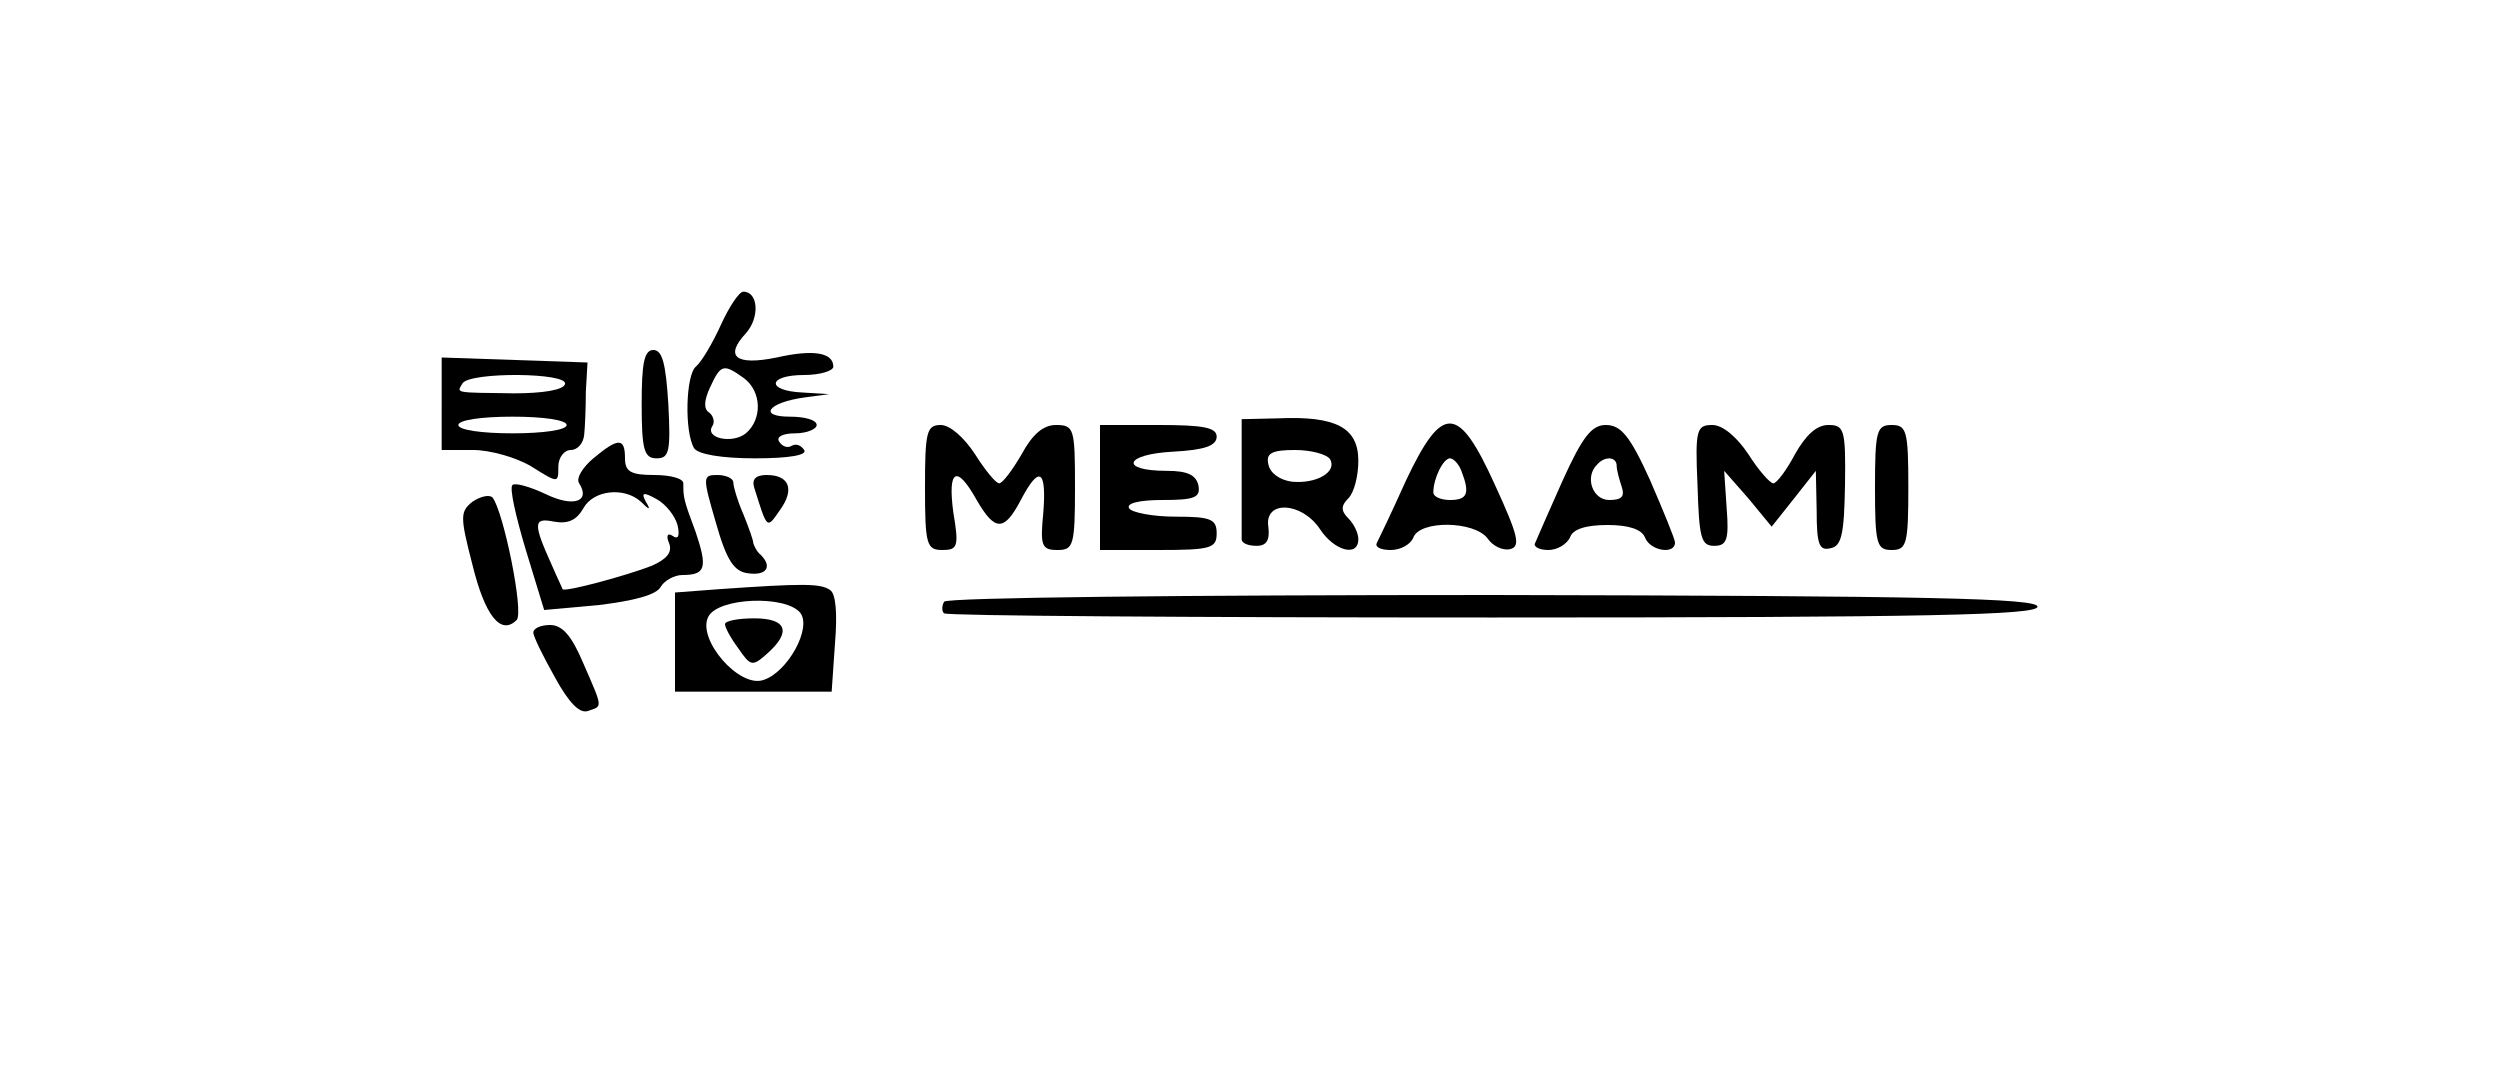 <?xml version="1.0" standalone="no"?>
<!DOCTYPE svg PUBLIC "-//W3C//DTD SVG 20010904//EN"
 "http://www.w3.org/TR/2001/REC-SVG-20010904/DTD/svg10.dtd">
<svg version="1.0" xmlns="http://www.w3.org/2000/svg"
 width="300pt" height="128pt" viewBox="0 0 300 128"
 preserveAspectRatio="xMidYMid meet">
<g transform="translate(0,128) scale(0.1,-0.1)"
fill="#000000" stroke="none">
<path d="M865 890 c-10 -22 -23 -44 -30 -50 -12 -10 -14 -78 -2 -98 5 -7 32
-12 73 -12 42 0 63 4 59 10 -4 6 -10 8 -15 5 -5 -3 -11 -1 -15 5 -4 6 5 10 19
10 14 0 26 5 26 10 0 6 -14 10 -32 10 -39 0 -26 17 17 23 l30 4 -32 2 c-44 2
-42 21 2 21 19 0 35 5 35 10 0 17 -24 21 -68 11 -49 -10 -63 1 -37 29 17 19
15 50 -3 50 -5 0 -17 -18 -27 -40z m28 -64 c21 -16 22 -49 2 -66 -16 -13 -50
-6 -40 9 3 5 1 12 -4 16 -7 4 -6 15 1 30 13 28 16 29 41 11z"/>
<path d="M770 795 c0 -55 3 -65 18 -65 15 0 17 8 14 65 -3 48 -7 65 -18 65
-11 0 -14 -16 -14 -65z"/>
<path d="M530 795 l0 -55 38 0 c20 0 52 -9 70 -20 32 -20 32 -20 32 0 0 11 7
20 15 20 8 0 15 8 16 18 1 9 2 33 2 52 l2 35 -87 3 -88 3 0 -56z m148 24 c-2
-7 -27 -11 -61 -11 -73 1 -69 0 -62 12 9 14 128 13 123 -1z m2 -49 c0 -6 -28
-10 -65 -10 -37 0 -65 4 -65 10 0 6 28 10 65 10 37 0 65 -4 65 -10z"/>
<path d="M1490 708 c0 -37 0 -71 0 -75 0 -5 8 -8 18 -8 12 0 16 7 14 23 -5 32
40 30 62 -3 17 -26 46 -34 46 -12 0 7 -5 18 -12 25 -9 9 -9 15 0 24 7 7 12 27
12 45 0 40 -27 54 -96 51 l-44 -1 0 -69z m106 21 c9 -15 -16 -30 -46 -27 -14
2 -26 10 -28 21 -3 13 4 17 32 17 19 0 38 -5 42 -11z"/>
<path d="M1110 695 c0 -69 2 -75 21 -75 18 0 20 4 13 45 -7 52 4 58 28 15 22
-38 33 -38 53 0 22 42 31 37 27 -15 -4 -40 -2 -45 17 -45 19 0 21 5 21 75 0
71 -1 75 -23 75 -15 0 -28 -11 -41 -35 -11 -19 -23 -35 -27 -35 -4 0 -17 16
-29 35 -13 20 -30 35 -41 35 -17 0 -19 -8 -19 -75z"/>
<path d="M1320 695 l0 -75 70 0 c63 0 70 2 70 20 0 17 -7 20 -49 20 -28 0 -53
5 -56 10 -4 6 12 10 40 10 39 0 46 3 43 18 -3 12 -13 17 -38 17 -57 0 -51 20
8 23 37 2 52 7 52 18 0 11 -16 14 -70 14 l-70 0 0 -75z"/>
<path d="M1687 703 c-17 -38 -33 -71 -35 -75 -2 -5 6 -8 17 -8 12 0 24 7 27
15 8 21 73 20 89 -1 6 -9 18 -15 27 -13 13 3 10 16 -18 77 -44 97 -63 98 -107
5z m67 11 c10 -26 7 -34 -14 -34 -11 0 -20 4 -20 9 0 17 12 41 20 41 4 0 11
-7 14 -16z"/>
<path d="M1875 703 c-16 -36 -31 -70 -33 -75 -2 -4 5 -8 16 -8 11 0 22 7 26
15 3 10 19 15 45 15 25 0 41 -5 45 -15 6 -16 36 -21 36 -6 0 4 -14 38 -30 75
-24 53 -35 66 -53 66 -17 0 -28 -14 -52 -67z m65 18 c0 -5 3 -16 6 -25 4 -12
0 -16 -15 -16 -20 0 -30 28 -14 43 9 10 23 9 23 -2z"/>
<path d="M2037 698 c2 -63 4 -73 20 -73 15 0 18 7 15 45 l-3 45 29 -33 28 -34
27 34 26 33 1 -48 c0 -40 3 -48 16 -45 14 2 17 17 18 76 1 67 -1 72 -20 72
-14 0 -27 -12 -40 -35 -10 -19 -22 -35 -26 -35 -4 0 -18 16 -30 35 -14 21 -31
35 -43 35 -19 0 -21 -5 -18 -72z"/>
<path d="M2250 695 c0 -68 2 -75 20 -75 18 0 20 7 20 75 0 68 -2 75 -20 75
-18 0 -20 -7 -20 -75z"/>
<path d="M712 730 c-13 -11 -21 -24 -17 -30 14 -22 -7 -29 -40 -13 -19 9 -37
14 -40 11 -4 -3 4 -38 16 -78 l22 -72 66 6 c41 5 69 12 74 22 4 7 16 14 26 14
28 0 30 9 16 51 -15 40 -15 42 -15 59 0 6 -16 10 -35 10 -28 0 -35 4 -35 20 0
25 -8 25 -38 0z m57 -52 c11 -11 12 -10 6 0 -6 11 -3 12 13 3 11 -6 22 -20 25
-31 3 -13 1 -18 -6 -13 -6 4 -8 0 -4 -9 4 -11 -3 -19 -21 -27 -31 -12 -105
-32 -107 -28 0 1 -6 13 -12 27 -24 53 -23 59 2 54 17 -3 27 2 35 16 12 22 49
26 69 8z"/>
<path d="M859 653 c13 -46 22 -59 39 -61 22 -3 29 8 15 22 -5 4 -8 11 -9 14 0
4 -6 20 -12 35 -7 16 -12 33 -12 38 0 5 -9 9 -19 9 -18 0 -18 -2 -2 -57z"/>
<path d="M905 695 c16 -51 15 -50 31 -27 18 25 11 42 -16 42 -13 0 -18 -5 -15
-15z"/>
<path d="M567 678 c-15 -12 -15 -18 0 -76 15 -61 34 -85 53 -66 9 9 -16 131
-29 147 -4 4 -15 1 -24 -5z"/>
<path d="M863 573 l-53 -4 0 -60 0 -59 94 0 94 0 4 58 c3 36 1 60 -6 64 -11 8
-33 8 -133 1z m97 -28 c15 -18 -15 -72 -44 -81 -29 -10 -80 49 -66 76 12 23
92 26 110 5z"/>
<path d="M870 531 c0 -4 7 -17 16 -29 15 -22 17 -22 35 -6 29 26 23 42 -16 42
-19 0 -35 -3 -35 -7z"/>
<path d="M1133 558 c-3 -5 -3 -12 0 -14 3 -3 299 -5 658 -5 527 0 654 3 654
13 0 10 -127 13 -653 14 -370 0 -655 -3 -659 -8z"/>
<path d="M640 521 c0 -5 12 -29 26 -54 17 -31 30 -44 40 -40 17 6 18 2 -6 57
-14 33 -25 46 -40 46 -11 0 -20 -4 -20 -9z"/>
</g>
</svg>
